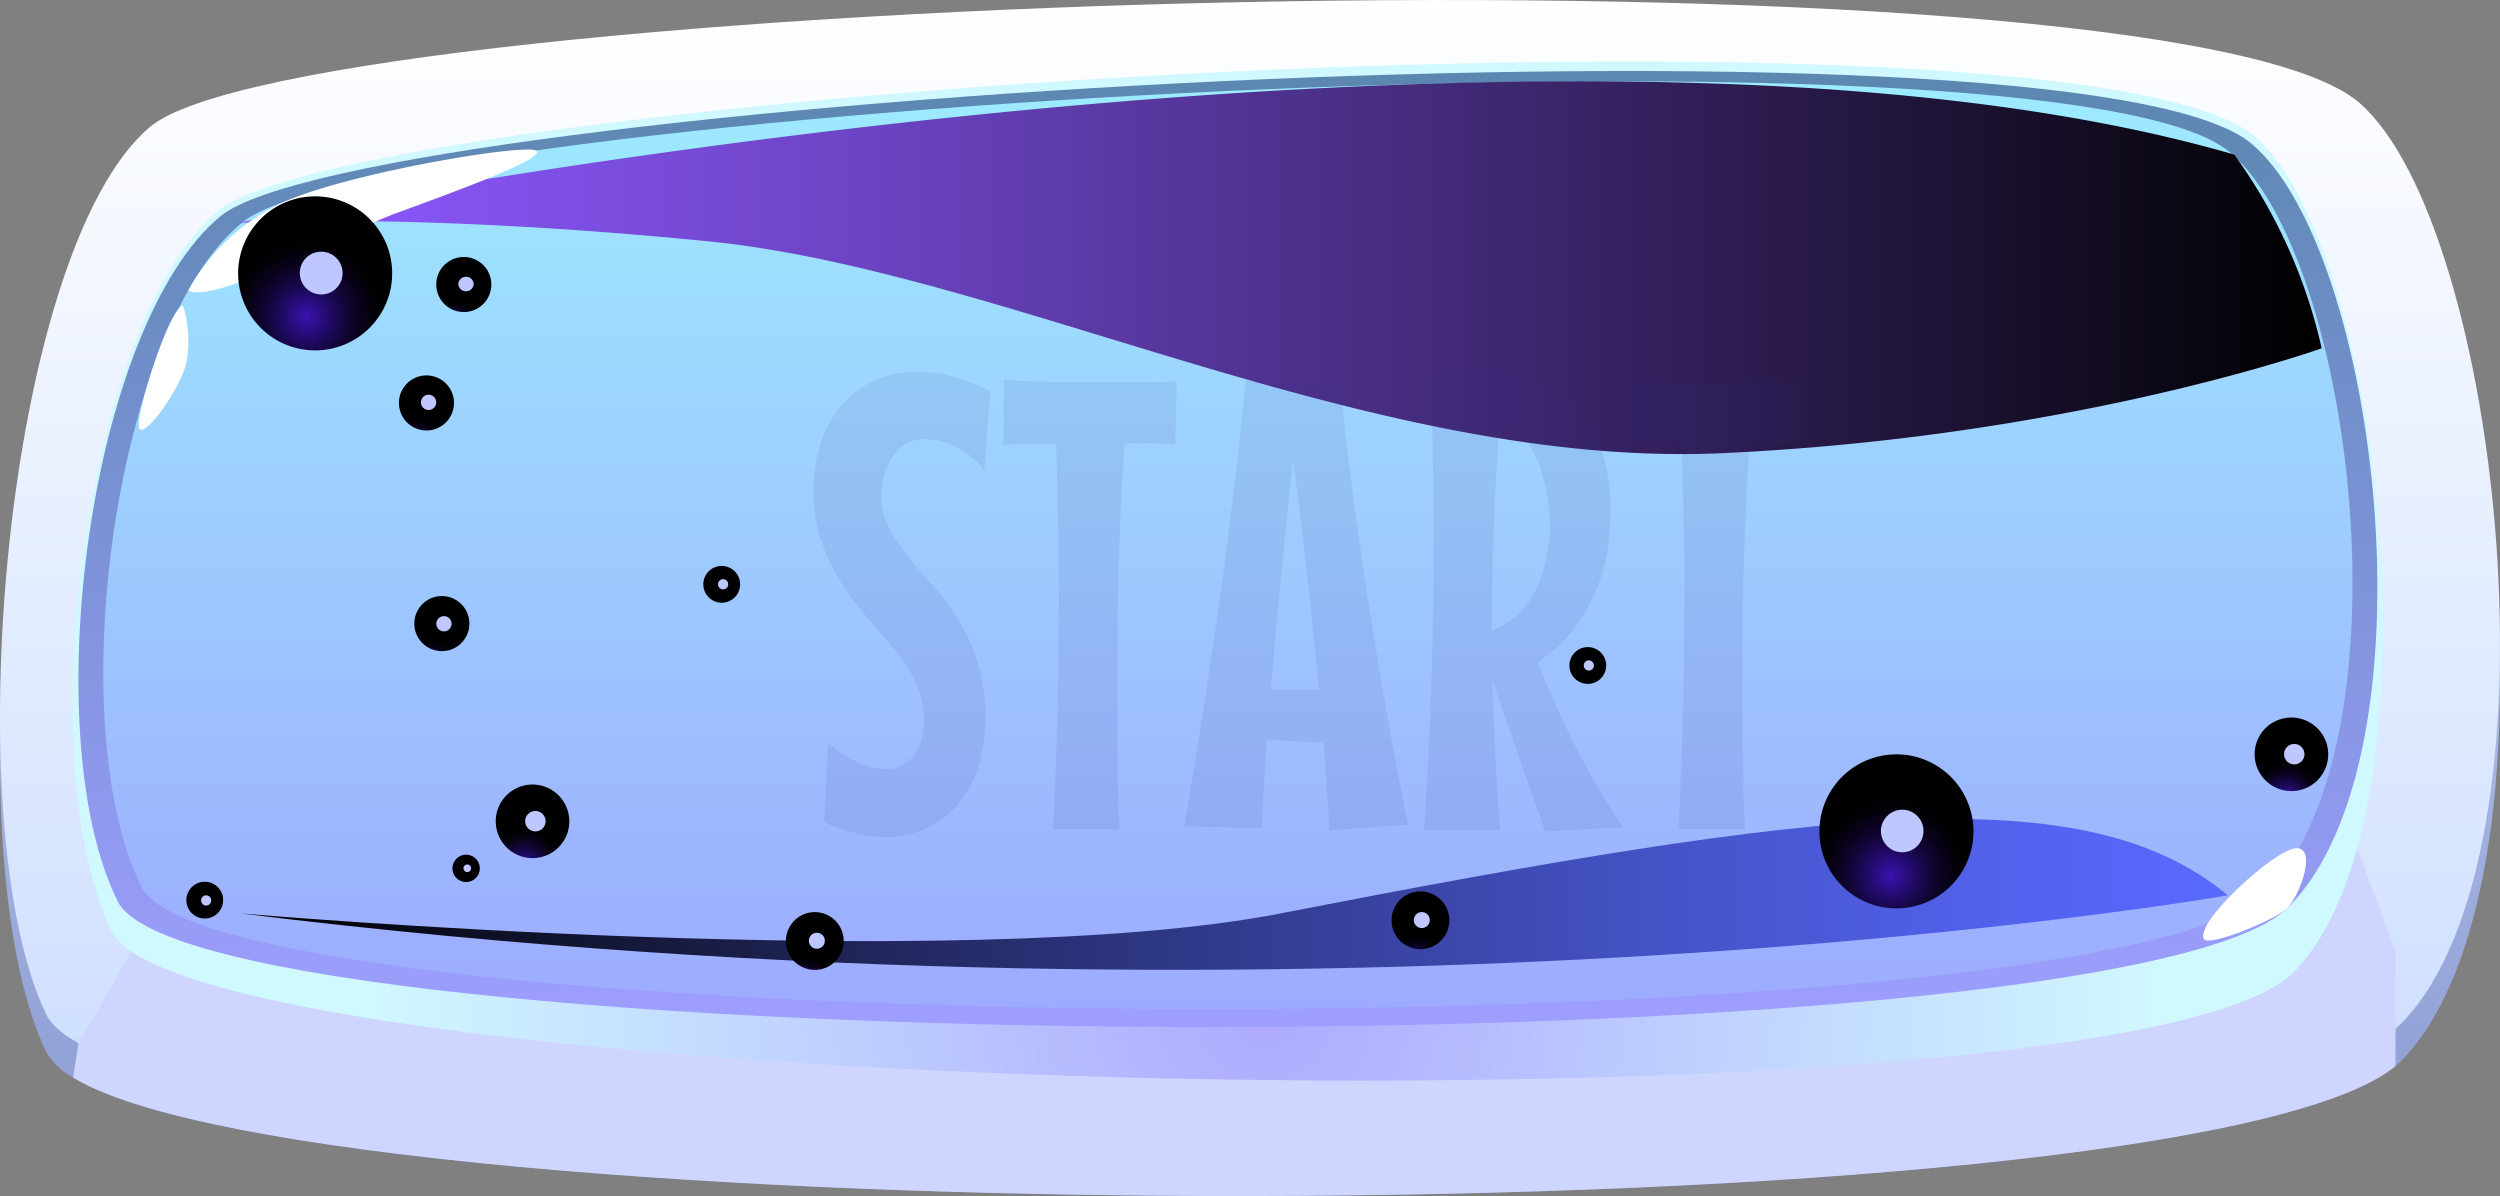 <svg xmlns="http://www.w3.org/2000/svg" xmlns:xlink="http://www.w3.org/1999/xlink" viewBox="0 0 259.68 124.24" preserveAspectRatio="none"><rect x="0" y="0" width="259.68" height="124.24" fill="#808080" stroke="none"/><defs><style>.cls-1{isolation:isolate;}.cls-2{fill:url(#Безымянный_градиент_139);}.cls-3{fill:url(#Безымянный_градиент_129);}.cls-4{fill:#fff;}.cls-5{fill:#ced6ff;mix-blend-mode:multiply;}.cls-6{fill:url(#Безымянный_градиент_4);}.cls-7{fill:url(#Безымянный_градиент_5);}.cls-8{fill:url(#Безымянный_градиент_2);}.cls-10,.cls-11,.cls-13,.cls-14,.cls-15,.cls-16,.cls-17,.cls-18,.cls-19,.cls-20,.cls-21,.cls-22,.cls-23,.cls-24,.cls-9{mix-blend-mode:screen;}.cls-9{fill:url(#Безымянный_градиент_10);}.cls-10{fill:url(#Безымянный_градиент_8);}.cls-11{fill:url(#Безымянный_градиент_12);}.cls-12{fill:#bec7ff;}.cls-13{fill:url(#Безымянный_градиент_12-2);}.cls-14{fill:url(#Безымянный_градиент_12-3);}.cls-15{fill:url(#Безымянный_градиент_12-4);}.cls-16{fill:url(#Безымянный_градиент_12-5);}.cls-17{fill:url(#Безымянный_градиент_12-6);}.cls-18{fill:url(#Безымянный_градиент_12-7);}.cls-19{fill:url(#Безымянный_градиент_12-8);}.cls-20{fill:url(#Безымянный_градиент_12-9);}.cls-21{fill:url(#Безымянный_градиент_12-10);}.cls-22{fill:url(#Безымянный_градиент_12-11);}.cls-23{fill:url(#Безымянный_градиент_12-12);}.cls-24{fill:url(#Безымянный_градиент_12-13);}.cls-25{opacity:0.09;}.cls-26{fill:#2e3192;}</style><linearGradient id="Безымянный_градиент_139" x1="129.84" y1="124.24" x2="129.84" y2="3.91" gradientUnits="userSpaceOnUse"><stop offset="0" stop-color="#8b9ad1"/><stop offset="1" stop-color="#cee0ff"/></linearGradient><linearGradient id="Безымянный_градиент_129" x1="129.84" y1="120.33" x2="129.84" gradientUnits="userSpaceOnUse"><stop offset="0" stop-color="#cadcff"/><stop offset="1" stop-color="#fff"/></linearGradient><radialGradient id="Безымянный_градиент_4" cx="131.43" cy="104.76" r="92.74" gradientUnits="userSpaceOnUse"><stop offset="0" stop-color="#aeaaff"/><stop offset="1" stop-color="#d0f8ff"/></radialGradient><linearGradient id="Безымянный_градиент_5" x1="127.54" y1="106.68" x2="127.54" y2="7.37" gradientUnits="userSpaceOnUse"><stop offset="0" stop-color="#9e9eff"/><stop offset="1" stop-color="#5b87b0"/></linearGradient><linearGradient id="Безымянный_градиент_2" x1="127.54" y1="104.82" x2="127.54" y2="8.45" gradientUnits="userSpaceOnUse"><stop offset="0" stop-color="#9dabff"/><stop offset="1" stop-color="#9debff"/></linearGradient><linearGradient id="Безымянный_градиент_10" x1="24.67" y1="27.81" x2="241.16" y2="27.81" gradientUnits="userSpaceOnUse"><stop offset="0" stop-color="#8d59ff"/><stop offset="0.1" stop-color="#8453ef"/><stop offset="0.29" stop-color="#6d45c5"/><stop offset="0.55" stop-color="#472d81"/><stop offset="0.88" stop-color="#140d24"/><stop offset="1"/></linearGradient><linearGradient id="Безымянный_градиент_8" x1="-2338.1" y1="92.9" x2="-2131.72" y2="92.9" gradientTransform="matrix(-1, 0, 0, 1, -2106.71, 0)" gradientUnits="userSpaceOnUse"><stop offset="0" stop-color="#596aff"/><stop offset="0.1" stop-color="#5363ef"/><stop offset="0.29" stop-color="#4552c5"/><stop offset="0.55" stop-color="#2d3681"/><stop offset="0.88" stop-color="#0d0f24"/><stop offset="1"/></linearGradient><radialGradient id="Безымянный_градиент_12" cx="-2293.51" cy="-997.24" r="2.86" gradientTransform="matrix(-0.06, -1, 1, -0.06, 903.05, -2306.99)" gradientUnits="userSpaceOnUse"><stop offset="0" stop-color="#3a12b3"/><stop offset="0.13" stop-color="#2f0f91"/><stop offset="0.34" stop-color="#1e095e"/><stop offset="0.54" stop-color="#110535"/><stop offset="0.73" stop-color="#080218"/><stop offset="0.89" stop-color="#020106"/><stop offset="1"/></radialGradient><radialGradient id="Безымянный_градиент_12-2" cx="-2281.49" cy="-992.63" r="2.86" xlink:href="#Безымянный_градиент_12"/><radialGradient id="Безымянный_градиент_12-3" cx="-2316.51" cy="-997.01" r="2.86" xlink:href="#Безымянный_градиент_12"/><radialGradient id="Безымянный_градиент_12-4" cx="-2279.42" cy="-1007.98" r="8" xlink:href="#Безымянный_градиент_12"/><radialGradient id="Безымянный_градиент_12-5" cx="-2347.06" cy="-847.48" r="8" xlink:href="#Безымянный_градиент_12"/><radialGradient id="Безымянный_градиент_12-6" cx="-2341.52" cy="-806.03" r="3.82" xlink:href="#Безымянный_градиент_12"/><radialGradient id="Безымянный_градиент_12-7" cx="-2337.58" cy="-988.83" r="3.82" xlink:href="#Безымянный_градиент_12"/><radialGradient id="Безымянный_градиент_12-8" cx="-2327.96" cy="-878.45" r="1.91" xlink:href="#Безымянный_градиент_12"/><radialGradient id="Безымянный_градиент_12-9" cx="-2343.72" cy="-1023.31" r="1.91" xlink:href="#Безымянный_градиент_12"/><radialGradient id="Безымянный_градиент_12-10" cx="-2314.17" cy="-967.75" r="1.91" xlink:href="#Безымянный_градиент_12"/><radialGradient id="Безымянный_градиент_12-11" cx="-2342.05" cy="-996" r="1.42" xlink:href="#Безымянный_градиент_12"/><radialGradient id="Безымянный_градиент_12-12" cx="-2353.32" cy="-897.39" r="2.99" xlink:href="#Безымянный_градиент_12"/><radialGradient id="Безымянный_градиент_12-13" cx="-2351.72" cy="-960.32" r="2.99" xlink:href="#Безымянный_градиент_12"/></defs><g class="cls-1"><g id="Слой_2" data-name="Слой 2"><g id="Слой_1-2" data-name="Слой 1"><path class="cls-2" d="M249.61,110a5.45,5.45,0,0,1-.78.72c-22.19,18.11-214.47,17.48-241.24,1.19a6.89,6.89,0,0,1-2.8-2.67C-4.71,89.49.45,30,15.53,17.12c16.19-13.79,209.59-20,229.59-2.49C259.79,27.49,266.78,92,249.61,110Z"/><path class="cls-3" d="M4.79,105.35c9.15,19.07,226,20.6,244.82.77,17.16-18,10.18-82.54-4.49-95.4-20-17.53-213.4-11.29-229.59,2.5C.44,26.09-4.7,85.57,4.79,105.35Z"/><path class="cls-4" d="M13.67,98.85s29.27,15.67,119.44,15.67S237.76,98.85,237.76,98.85Z"/><path class="cls-5" d="M248.83,98.84v11.9c-22.19,18.11-214.47,17.48-241.24,1.19l.56-3.57,5.51-9.52L244.85,88.1Z"/><path class="cls-6" d="M11.56,96.69c8.31,17.32,209.68,22.19,226.82,4.18,15.58-16.36,9.24-74.94-4.08-86.62C216.15-1.66,37.22,9.51,22.53,22,8.83,33.72,2.94,78.74,11.56,96.69Z"/><path class="cls-7" d="M12.23,93.63c8.28,16.7,208.45,17.9,225.53.54,15.52-15.78,9.41-68-3.86-79.22-18.08-15.34-196.34-4.57-211,7.51C9.27,33.72,3.64,76.33,12.23,93.63Z"/><path class="cls-8" d="M14.72,92.16c8.1,16.2,203.94,17.36,220.65.51,15.19-15.31,9.22-65.94-3.77-76.87C213.91.91,39.5,11.37,25.18,23.09,11.82,34,6.32,75.36,14.72,92.16Z"/><path class="cls-9" d="M24.67,23.16s136.56-27.69,207.41-7.1a54.85,54.85,0,0,1,9.08,20.12s-25.81,9.23-62.26,10.89-74.54-18.94-105.31-22S24.67,23.16,24.67,23.16Z"/><path class="cls-10" d="M231.4,93S140.05,109.08,25,94.88c0,0,74.72,6.47,108,0C189.44,83.88,216.56,80.62,231.4,93Z"/><path class="cls-4" d="M19.56,30.17a21.51,21.51,0,0,1,9.5-9c6.65-3.15,25.57-6.31,26.65-5.51s-9.22,4.53-14.55,6.48S22.27,31.67,19.56,30.17Z"/><path class="cls-4" d="M19,31.74c-1.37.21-4.79,10.82-4.58,12.57s4.31-3.78,4.95-6.71A12.12,12.12,0,0,0,19,31.74Z"/><path class="cls-11" d="M44.13,39a2.86,2.86,0,1,1-2.69,3A2.86,2.86,0,0,1,44.13,39Z"/><path class="cls-12" d="M44.47,41a.8.8,0,0,1,.84.75.79.79,0,0,1-1.58.09A.79.79,0,0,1,44.47,41Z"/><path class="cls-13" d="M48,26.7a2.86,2.86,0,1,1-2.68,3A2.86,2.86,0,0,1,48,26.7Z"/><path class="cls-12" d="M48.36,28.75a.79.79,0,0,1,.84.74.8.8,0,0,1-1.59.09A.79.79,0,0,1,48.36,28.75Z"/><path class="cls-14" d="M45.72,61.92a2.86,2.86,0,1,1-2.68,3A2.86,2.86,0,0,1,45.72,61.92Z"/><path class="cls-12" d="M46.07,64a.79.79,0,0,1,.09,1.58A.79.79,0,1,1,46.07,64Z"/><path class="cls-15" d="M32.26,20.41a8,8,0,1,1-7.51,8.47A8,8,0,0,1,32.26,20.41Z"/><path class="cls-12" d="M33.23,26.15a2.22,2.22,0,1,1-2.08,2.35A2.21,2.21,0,0,1,33.23,26.15Z"/><path class="cls-16" d="M196.5,78.37A8,8,0,1,1,189,86.83,8,8,0,0,1,196.5,78.37Z"/><path class="cls-12" d="M197.46,84.11a2.21,2.21,0,1,1-2.08,2.34A2.22,2.22,0,0,1,197.46,84.11Z"/><path class="cls-17" d="M237.79,74.54a3.82,3.82,0,1,1-3.59,4A3.81,3.81,0,0,1,237.79,74.54Z"/><path class="cls-12" d="M238.25,77.28a1.06,1.06,0,1,1-1,1.12A1.05,1.05,0,0,1,238.25,77.28Z"/><path class="cls-18" d="M55.09,81.5a3.82,3.82,0,1,1-3.59,4A3.81,3.81,0,0,1,55.09,81.5Z"/><path class="cls-12" d="M55.55,84.24a1.07,1.07,0,0,1,1.12,1,1.06,1.06,0,1,1-1.12-1Z"/><path class="cls-19" d="M164.81,67.22a1.91,1.91,0,1,1-1.79,2A1.91,1.91,0,0,1,164.81,67.22Z"/><path class="cls-12" d="M165,68.59a.54.54,0,0,1,.56.5.53.53,0,0,1-.49.56.52.52,0,0,1-.56-.5A.53.53,0,0,1,165,68.59Z"/><path class="cls-20" d="M21.15,91.59a1.91,1.91,0,1,1-1.79,2A1.92,1.92,0,0,1,21.15,91.59Z"/><path class="cls-12" d="M21.39,93a.52.52,0,0,1,.55.5.53.53,0,0,1-.49.56.53.53,0,0,1-.56-.5A.53.53,0,0,1,21.39,93Z"/><path class="cls-21" d="M74.85,58.79a1.91,1.91,0,1,1-1.79,2A1.9,1.9,0,0,1,74.85,58.79Z"/><path class="cls-12" d="M75.08,60.16a.53.53,0,0,1,.56.49.53.53,0,1,1-.56-.49Z"/><path class="cls-22" d="M48.34,88.78A1.42,1.42,0,1,1,47,90.28,1.42,1.42,0,0,1,48.34,88.78Z"/><path class="cls-12" d="M48.51,89.8a.39.39,0,0,1,.42.37.4.4,0,0,1-.37.42.41.41,0,0,1-.42-.37A.4.4,0,0,1,48.51,89.8Z"/><path class="cls-23" d="M147.35,92.6a3,3,0,1,1-2.8,3.16A3,3,0,0,1,147.35,92.6Z"/><path class="cls-12" d="M147.71,94.74a.83.83,0,0,1,.1,1.65.83.83,0,1,1-.1-1.65Z"/><path class="cls-24" d="M84.44,94.75a3,3,0,1,1-2.8,3.16A3,3,0,0,1,84.44,94.75Z"/><path class="cls-12" d="M84.8,96.89a.83.83,0,1,1-.78.87A.83.83,0,0,1,84.8,96.89Z"/><path class="cls-4" d="M228.93,97.54c-1-1.71,7.5-9.47,9.64-9.44s.24,5.11-1.06,6.3S229.4,98.39,228.93,97.54Z"/><g class="cls-25"><path class="cls-26" d="M102.35,74.49a17.26,17.26,0,0,1-.53,4.5,12.93,12.93,0,0,1-1.4,3.31,9.47,9.47,0,0,1-1.93,2.27A10.15,10.15,0,0,1,96.3,86a9.69,9.69,0,0,1-2.14.73,9,9,0,0,1-1.77.21c-.26,0-.62,0-1.07,0a13,13,0,0,1-1.56-.21,19.09,19.09,0,0,1-1.93-.47,14.18,14.18,0,0,1-2.22-.86L86,77.15a12.05,12.05,0,0,0,3.43,2.18,7.57,7.57,0,0,0,2.54.55,3.47,3.47,0,0,0,3-1.46,6.49,6.49,0,0,0,1-3.8,9.59,9.59,0,0,0-.76-3.49A15,15,0,0,0,92.52,67l-2.76-3.24a29.28,29.28,0,0,1-2.6-3.61A20.39,20.39,0,0,1,85.25,56a14.72,14.72,0,0,1-.75-4.77,16,16,0,0,1,.89-5.61,11.43,11.43,0,0,1,2.39-3.93,9.58,9.58,0,0,1,3.42-2.32,10.9,10.9,0,0,1,4-.76,15.11,15.11,0,0,1,3.78.5,17.91,17.91,0,0,1,3.88,1.54l-.61,8.18a8,8,0,0,0-1.77-1.7,7.87,7.87,0,0,0-1.79-1,6.72,6.72,0,0,0-1.59-.42,8.6,8.6,0,0,0-1.21-.1,3.39,3.39,0,0,0-1.74.47,4.21,4.21,0,0,0-1.36,1.27,6.31,6.31,0,0,0-.9,1.88,8.17,8.17,0,0,0-.32,2.29,7,7,0,0,0,.79,3.34,18.28,18.28,0,0,0,2,3c.8,1,1.66,2,2.58,3a24.25,24.25,0,0,1,2.58,3.47,19.65,19.65,0,0,1,2,4.41A19,19,0,0,1,102.35,74.49Z"/><path class="cls-26" d="M122.08,46.16c-.69,0-1.48-.08-2.38-.1s-1.86,0-2.87,0c-.16,2-.28,4.09-.38,6.25s-.17,4.33-.24,6.55-.11,4.45-.13,6.69,0,4.45,0,6.64c0,2.48,0,4.89,0,7.22s.1,4.57.21,6.73h-6.92q.3-5.52.46-11.75T110,61.8q0-4.12-.1-8c-.06-2.62-.13-5.17-.19-7.66-1,0-2,0-3,0s-1.76,0-2.49.09l.06-6.78c.78.07,1.66.11,2.63.15l3.07.08,3.29,0h6.38q1.44,0,2.58-.06Z"/><path class="cls-26" d="M138.12,86.24c-.11-1.49-.22-3-.31-4.51s-.21-3-.34-4.58L134.71,77c-.89-.07-1.79-.1-2.69-.1h-.43c-.1,1.56-.2,3.09-.29,4.61s-.16,3-.23,4.51L123,85.85q2-11.58,3.63-23.11t2.76-23.23l9.77.16q1.23,11.58,3,23t4.08,23Zm-3.8-38.56c-.43,4-.85,8-1.23,11.92s-.75,7.95-1.07,12c.45,0,.91.07,1.39.07H137q-.55-6-1.23-12T134.32,47.68Z"/><path class="cls-26" d="M167.29,53.27a23.9,23.9,0,0,1-.4,4.36,18.3,18.3,0,0,1-1.32,4.22,17.17,17.17,0,0,1-2.33,3.8,15.41,15.41,0,0,1-3.51,3.13,97.53,97.53,0,0,0,4,8.91,79.16,79.16,0,0,0,4.88,8.23l-8.11.45L155,70.69q.13,4,.33,7.86c.13,2.59.29,5.16.48,7.69h-7.91q.51-7.36.76-14.73t.24-14.84c0-2.87,0-5.75-.06-8.61s-.13-5.76-.26-8.68a17.44,17.44,0,0,1,3.48-.69c1.18-.1,2.18-.16,3-.16a15.22,15.22,0,0,1,2.12.18,11.13,11.13,0,0,1,2.62.73A12.57,12.57,0,0,1,162.51,41a10.27,10.27,0,0,1,2.4,2.64,15.24,15.24,0,0,1,1.72,4A21,21,0,0,1,167.29,53.27ZM154.93,65.44a6.34,6.34,0,0,0,2-1A7.66,7.66,0,0,0,158.43,63a9.56,9.56,0,0,0,1.09-1.72,14.4,14.4,0,0,0,.73-1.82,18.37,18.37,0,0,0,.75-4.61s0-.31,0-.8a14.87,14.87,0,0,0-.18-1.83c-.11-.74-.26-1.54-.47-2.4a12.2,12.2,0,0,0-.89-2.52A8.4,8.4,0,0,0,158,45.18a5.15,5.15,0,0,0-2.21-1.33q-.39,5.1-.6,10.15t-.21,10.17Z"/><path class="cls-26" d="M187,46.16c-.69,0-1.49-.08-2.38-.1s-1.86,0-2.88,0q-.22,3-.37,6.25t-.24,6.55q-.1,3.33-.13,6.69c0,2.24,0,4.45,0,6.64q0,3.72.05,7.22c0,2.32.11,4.57.21,6.73h-6.91q.3-5.52.45-11.75t.17-12.56q0-4.12-.1-8t-.19-7.66c-1,0-2,0-3,0s-1.76,0-2.5.09l.07-6.78c.78.07,1.65.11,2.63.15l3.06.08,3.3,0h6.38q1.44,0,2.58-.06Z"/></g></g></g></g></svg>
